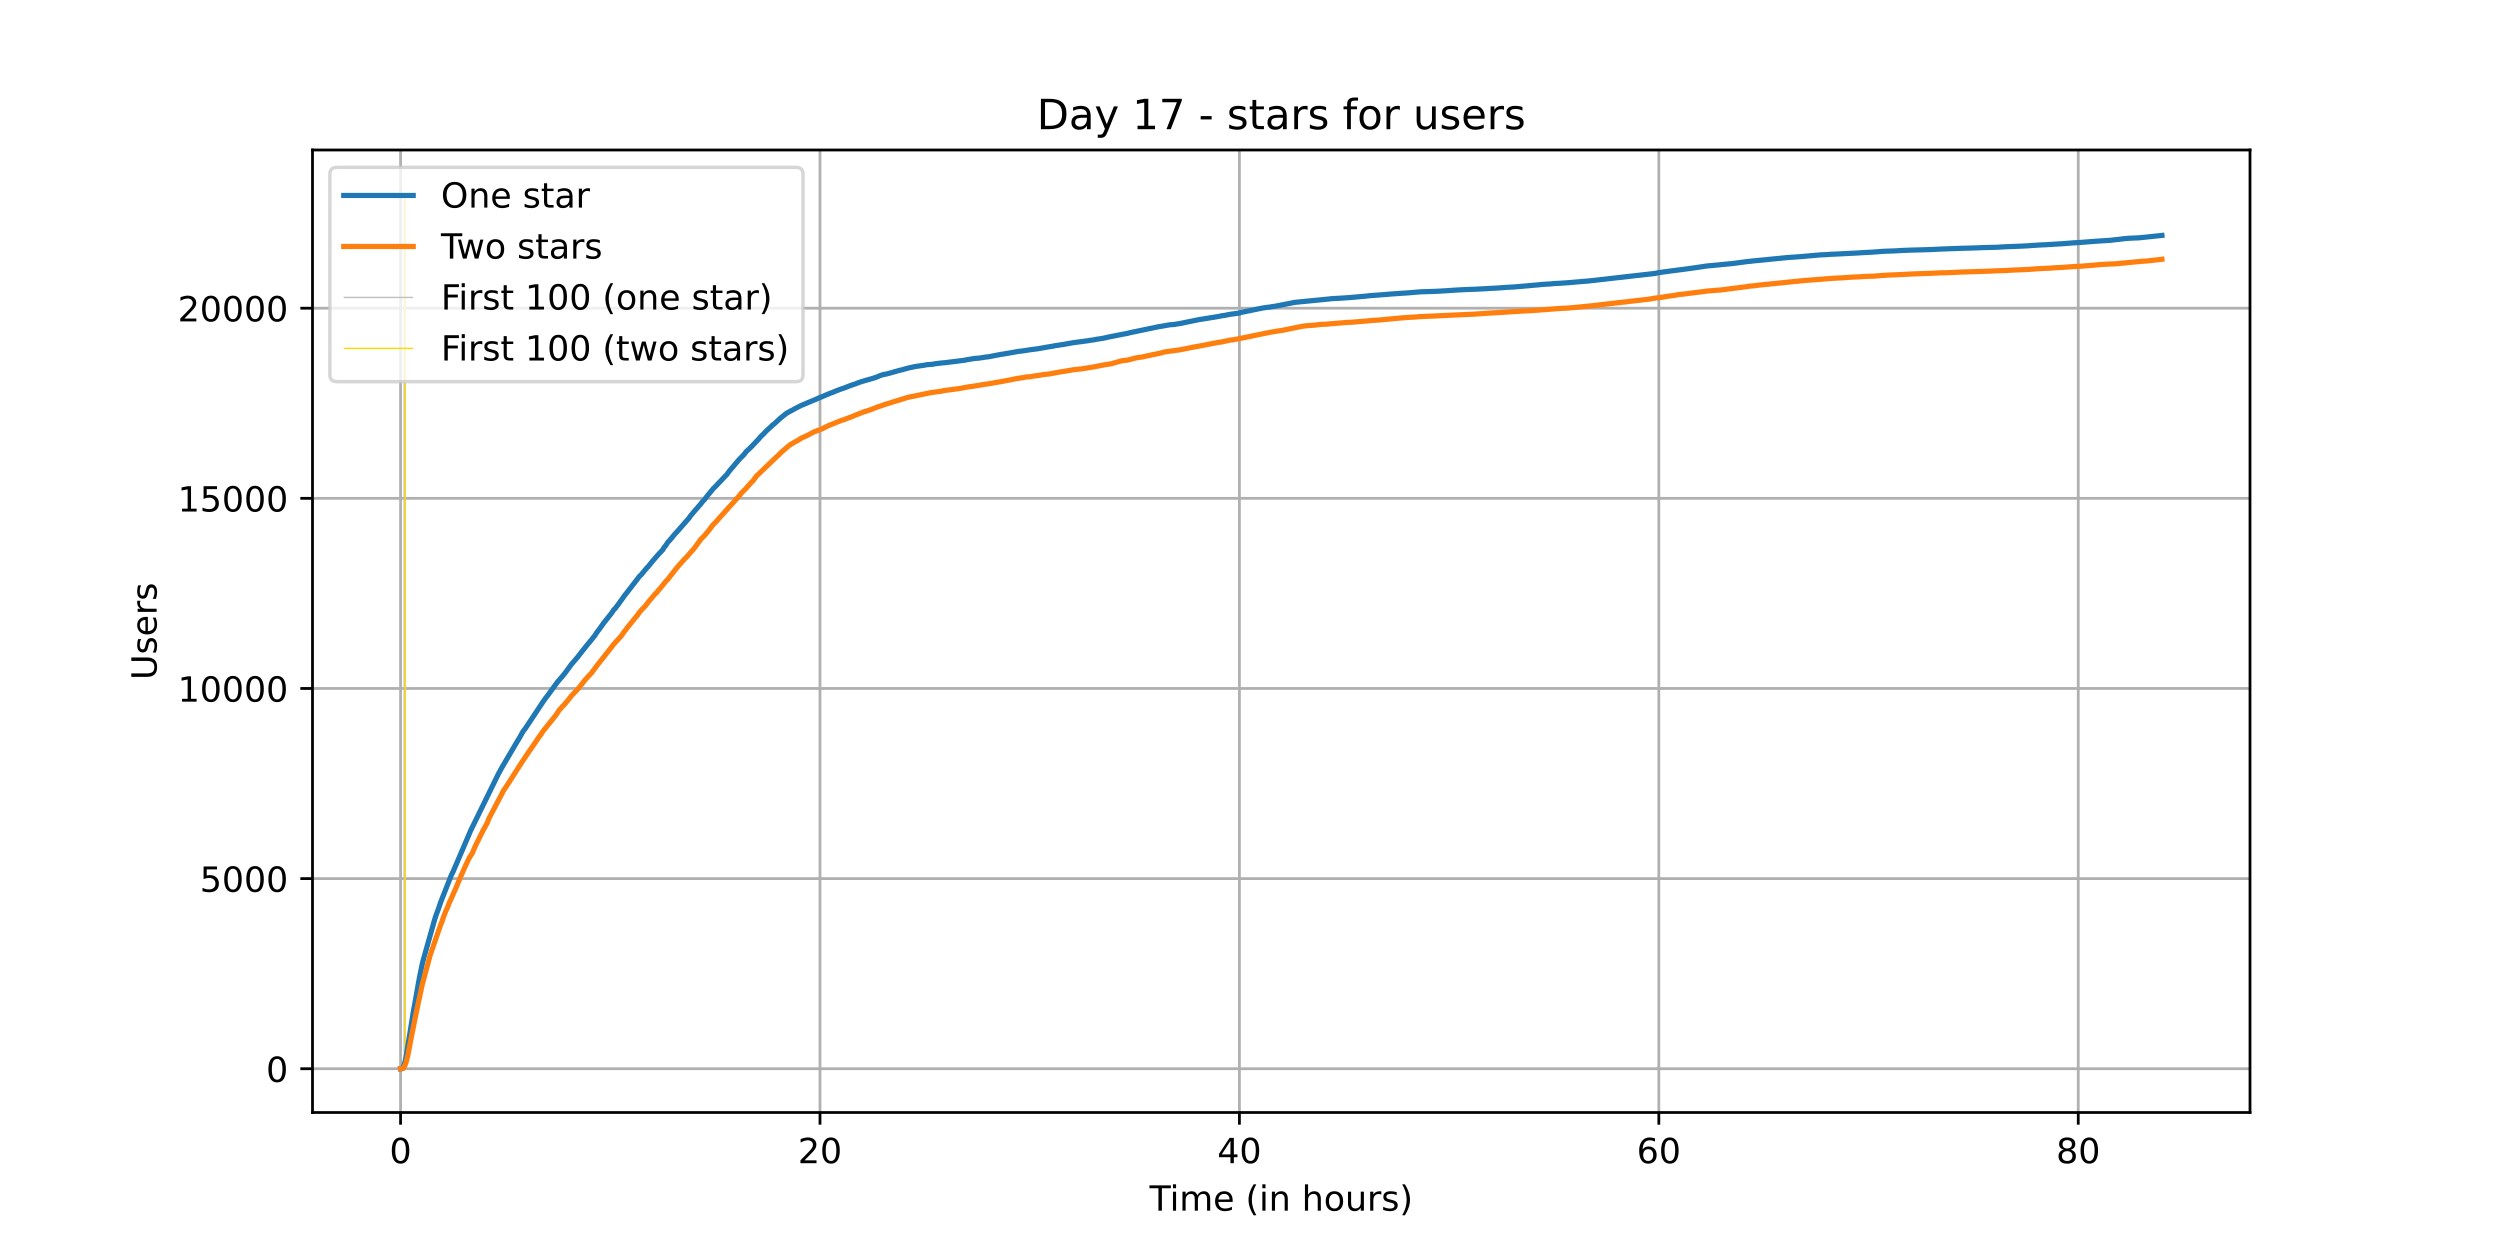 <?xml version="1.0" encoding="utf-8" standalone="no"?>
<!DOCTYPE svg PUBLIC "-//W3C//DTD SVG 1.1//EN"
  "http://www.w3.org/Graphics/SVG/1.1/DTD/svg11.dtd">
<!-- Created with matplotlib (https://matplotlib.org/) -->
<svg height="360pt" version="1.1" viewBox="0 0 720 360" width="720pt" xmlns="http://www.w3.org/2000/svg" xmlns:xlink="http://www.w3.org/1999/xlink">
 <defs>
  <style type="text/css">*{stroke-linecap:butt;stroke-linejoin:round;}</style>
 </defs>
 <g id="figure_1">
  <g id="patch_1">
   <path d="M 0 360 
L 720 360 
L 720 0 
L 0 0 
z
" style="fill:#ffffff;"/>
  </g>
  <g id="axes_1">
   <g id="patch_2">
    <path d="M 90 320.4 
L 648 320.4 
L 648 43.2 
L 90 43.2 
z
" style="fill:#ffffff;"/>
   </g>
   <g id="matplotlib.axis_1">
    <g id="xtick_1">
     <g id="line2d_1">
      <path clip-path="url(#p4ff5163b8e)" d="M 115.364 320.4 
L 115.364 43.2 
" style="fill:none;stroke:#b0b0b0;stroke-linecap:square;stroke-width:0.8;"/>
     </g>
     <g id="line2d_2">
      <defs>
       <path d="M 0 0 
L 0 3.5 
" id="m3121500f22" style="stroke:#000000;stroke-width:0.8;"/>
      </defs>
      <g>
       <use style="stroke:#000000;stroke-width:0.8;" x="115.364" xlink:href="#m3121500f22" y="320.4"/>
      </g>
     </g>
     <g id="text_1">
      <!-- 0 -->
      <g transform="translate(112.182 334.998)scale(0.1 -0.1)">
       <defs>
        <path d="M 31.781 66.406 
Q 24.172 66.406 20.328 58.906 
Q 16.5 51.422 16.5 36.375 
Q 16.5 21.391 20.328 13.891 
Q 24.172 6.391 31.781 6.391 
Q 39.453 6.391 43.281 13.891 
Q 47.125 21.391 47.125 36.375 
Q 47.125 51.422 43.281 58.906 
Q 39.453 66.406 31.781 66.406 
z
M 31.781 74.219 
Q 44.047 74.219 50.516 64.516 
Q 56.984 54.828 56.984 36.375 
Q 56.984 17.969 50.516 8.266 
Q 44.047 -1.422 31.781 -1.422 
Q 19.531 -1.422 13.062 8.266 
Q 6.594 17.969 6.594 36.375 
Q 6.594 54.828 13.062 64.516 
Q 19.531 74.219 31.781 74.219 
z
" id="DejaVuSans-48"/>
       </defs>
       <use xlink:href="#DejaVuSans-48"/>
      </g>
     </g>
    </g>
    <g id="xtick_2">
     <g id="line2d_3">
      <path clip-path="url(#p4ff5163b8e)" d="M 236.157 320.4 
L 236.157 43.2 
" style="fill:none;stroke:#b0b0b0;stroke-linecap:square;stroke-width:0.8;"/>
     </g>
     <g id="line2d_4">
      <g>
       <use style="stroke:#000000;stroke-width:0.8;" x="236.157" xlink:href="#m3121500f22" y="320.4"/>
      </g>
     </g>
     <g id="text_2">
      <!-- 20 -->
      <g transform="translate(229.794 334.998)scale(0.1 -0.1)">
       <defs>
        <path d="M 19.188 8.297 
L 53.609 8.297 
L 53.609 0 
L 7.328 0 
L 7.328 8.297 
Q 12.938 14.109 22.625 23.891 
Q 32.328 33.688 34.812 36.531 
Q 39.547 41.844 41.422 45.531 
Q 43.312 49.219 43.312 52.781 
Q 43.312 58.594 39.234 62.25 
Q 35.156 65.922 28.609 65.922 
Q 23.969 65.922 18.812 64.312 
Q 13.672 62.703 7.812 59.422 
L 7.812 69.391 
Q 13.766 71.781 18.938 73 
Q 24.125 74.219 28.422 74.219 
Q 39.75 74.219 46.484 68.547 
Q 53.219 62.891 53.219 53.422 
Q 53.219 48.922 51.531 44.891 
Q 49.859 40.875 45.406 35.406 
Q 44.188 33.984 37.641 27.219 
Q 31.109 20.453 19.188 8.297 
z
" id="DejaVuSans-50"/>
       </defs>
       <use xlink:href="#DejaVuSans-50"/>
       <use x="63.623" xlink:href="#DejaVuSans-48"/>
      </g>
     </g>
    </g>
    <g id="xtick_3">
     <g id="line2d_5">
      <path clip-path="url(#p4ff5163b8e)" d="M 356.95 320.4 
L 356.95 43.2 
" style="fill:none;stroke:#b0b0b0;stroke-linecap:square;stroke-width:0.8;"/>
     </g>
     <g id="line2d_6">
      <g>
       <use style="stroke:#000000;stroke-width:0.8;" x="356.95" xlink:href="#m3121500f22" y="320.4"/>
      </g>
     </g>
     <g id="text_3">
      <!-- 40 -->
      <g transform="translate(350.588 334.998)scale(0.1 -0.1)">
       <defs>
        <path d="M 37.797 64.312 
L 12.891 25.391 
L 37.797 25.391 
z
M 35.203 72.906 
L 47.609 72.906 
L 47.609 25.391 
L 58.016 25.391 
L 58.016 17.188 
L 47.609 17.188 
L 47.609 0 
L 37.797 0 
L 37.797 17.188 
L 4.891 17.188 
L 4.891 26.703 
z
" id="DejaVuSans-52"/>
       </defs>
       <use xlink:href="#DejaVuSans-52"/>
       <use x="63.623" xlink:href="#DejaVuSans-48"/>
      </g>
     </g>
    </g>
    <g id="xtick_4">
     <g id="line2d_7">
      <path clip-path="url(#p4ff5163b8e)" d="M 477.743 320.4 
L 477.743 43.2 
" style="fill:none;stroke:#b0b0b0;stroke-linecap:square;stroke-width:0.8;"/>
     </g>
     <g id="line2d_8">
      <g>
       <use style="stroke:#000000;stroke-width:0.8;" x="477.743" xlink:href="#m3121500f22" y="320.4"/>
      </g>
     </g>
     <g id="text_4">
      <!-- 60 -->
      <g transform="translate(471.381 334.998)scale(0.1 -0.1)">
       <defs>
        <path d="M 33.016 40.375 
Q 26.375 40.375 22.484 35.828 
Q 18.609 31.297 18.609 23.391 
Q 18.609 15.531 22.484 10.953 
Q 26.375 6.391 33.016 6.391 
Q 39.656 6.391 43.531 10.953 
Q 47.406 15.531 47.406 23.391 
Q 47.406 31.297 43.531 35.828 
Q 39.656 40.375 33.016 40.375 
z
M 52.594 71.297 
L 52.594 62.312 
Q 48.875 64.062 45.094 64.984 
Q 41.312 65.922 37.594 65.922 
Q 27.828 65.922 22.672 59.328 
Q 17.531 52.734 16.797 39.406 
Q 19.672 43.656 24.016 45.922 
Q 28.375 48.188 33.594 48.188 
Q 44.578 48.188 50.953 41.516 
Q 57.328 34.859 57.328 23.391 
Q 57.328 12.156 50.688 5.359 
Q 44.047 -1.422 33.016 -1.422 
Q 20.359 -1.422 13.672 8.266 
Q 6.984 17.969 6.984 36.375 
Q 6.984 53.656 15.188 63.938 
Q 23.391 74.219 37.203 74.219 
Q 40.922 74.219 44.703 73.484 
Q 48.484 72.75 52.594 71.297 
z
" id="DejaVuSans-54"/>
       </defs>
       <use xlink:href="#DejaVuSans-54"/>
       <use x="63.623" xlink:href="#DejaVuSans-48"/>
      </g>
     </g>
    </g>
    <g id="xtick_5">
     <g id="line2d_9">
      <path clip-path="url(#p4ff5163b8e)" d="M 598.536 320.4 
L 598.536 43.2 
" style="fill:none;stroke:#b0b0b0;stroke-linecap:square;stroke-width:0.8;"/>
     </g>
     <g id="line2d_10">
      <g>
       <use style="stroke:#000000;stroke-width:0.8;" x="598.536" xlink:href="#m3121500f22" y="320.4"/>
      </g>
     </g>
     <g id="text_5">
      <!-- 80 -->
      <g transform="translate(592.174 334.998)scale(0.1 -0.1)">
       <defs>
        <path d="M 31.781 34.625 
Q 24.75 34.625 20.719 30.859 
Q 16.703 27.094 16.703 20.516 
Q 16.703 13.922 20.719 10.156 
Q 24.75 6.391 31.781 6.391 
Q 38.812 6.391 42.859 10.172 
Q 46.922 13.969 46.922 20.516 
Q 46.922 27.094 42.891 30.859 
Q 38.875 34.625 31.781 34.625 
z
M 21.922 38.812 
Q 15.578 40.375 12.031 44.719 
Q 8.5 49.078 8.5 55.328 
Q 8.5 64.062 14.719 69.141 
Q 20.953 74.219 31.781 74.219 
Q 42.672 74.219 48.875 69.141 
Q 55.078 64.062 55.078 55.328 
Q 55.078 49.078 51.531 44.719 
Q 48 40.375 41.703 38.812 
Q 48.828 37.156 52.797 32.312 
Q 56.781 27.484 56.781 20.516 
Q 56.781 9.906 50.312 4.234 
Q 43.844 -1.422 31.781 -1.422 
Q 19.734 -1.422 13.25 4.234 
Q 6.781 9.906 6.781 20.516 
Q 6.781 27.484 10.781 32.312 
Q 14.797 37.156 21.922 38.812 
z
M 18.312 54.391 
Q 18.312 48.734 21.844 45.562 
Q 25.391 42.391 31.781 42.391 
Q 38.141 42.391 41.719 45.562 
Q 45.312 48.734 45.312 54.391 
Q 45.312 60.062 41.719 63.234 
Q 38.141 66.406 31.781 66.406 
Q 25.391 66.406 21.844 63.234 
Q 18.312 60.062 18.312 54.391 
z
" id="DejaVuSans-56"/>
       </defs>
       <use xlink:href="#DejaVuSans-56"/>
       <use x="63.623" xlink:href="#DejaVuSans-48"/>
      </g>
     </g>
    </g>
    <g id="text_6">
     <!-- Time (in hours) -->
     <g transform="translate(331.072 348.677)scale(0.1 -0.1)">
      <defs>
       <path d="M -0.297 72.906 
L 61.375 72.906 
L 61.375 64.594 
L 35.5 64.594 
L 35.5 0 
L 25.594 0 
L 25.594 64.594 
L -0.297 64.594 
z
" id="DejaVuSans-84"/>
       <path d="M 9.422 54.688 
L 18.406 54.688 
L 18.406 0 
L 9.422 0 
z
M 9.422 75.984 
L 18.406 75.984 
L 18.406 64.594 
L 9.422 64.594 
z
" id="DejaVuSans-105"/>
       <path d="M 52 44.188 
Q 55.375 50.25 60.062 53.125 
Q 64.75 56 71.094 56 
Q 79.641 56 84.281 50.016 
Q 88.922 44.047 88.922 33.016 
L 88.922 0 
L 79.891 0 
L 79.891 32.719 
Q 79.891 40.578 77.094 44.375 
Q 74.312 48.188 68.609 48.188 
Q 61.625 48.188 57.562 43.547 
Q 53.516 38.922 53.516 30.906 
L 53.516 0 
L 44.484 0 
L 44.484 32.719 
Q 44.484 40.625 41.703 44.406 
Q 38.922 48.188 33.109 48.188 
Q 26.219 48.188 22.156 43.531 
Q 18.109 38.875 18.109 30.906 
L 18.109 0 
L 9.078 0 
L 9.078 54.688 
L 18.109 54.688 
L 18.109 46.188 
Q 21.188 51.219 25.484 53.609 
Q 29.781 56 35.688 56 
Q 41.656 56 45.828 52.969 
Q 50 49.953 52 44.188 
z
" id="DejaVuSans-109"/>
       <path d="M 56.203 29.594 
L 56.203 25.203 
L 14.891 25.203 
Q 15.484 15.922 20.484 11.062 
Q 25.484 6.203 34.422 6.203 
Q 39.594 6.203 44.453 7.469 
Q 49.312 8.734 54.109 11.281 
L 54.109 2.781 
Q 49.266 0.734 44.188 -0.344 
Q 39.109 -1.422 33.891 -1.422 
Q 20.797 -1.422 13.156 6.188 
Q 5.516 13.812 5.516 26.812 
Q 5.516 40.234 12.766 48.109 
Q 20.016 56 32.328 56 
Q 43.359 56 49.781 48.891 
Q 56.203 41.797 56.203 29.594 
z
M 47.219 32.234 
Q 47.125 39.594 43.094 43.984 
Q 39.062 48.391 32.422 48.391 
Q 24.906 48.391 20.391 44.141 
Q 15.875 39.891 15.188 32.172 
z
" id="DejaVuSans-101"/>
       <path id="DejaVuSans-32"/>
       <path d="M 31 75.875 
Q 24.469 64.656 21.281 53.656 
Q 18.109 42.672 18.109 31.391 
Q 18.109 20.125 21.312 9.062 
Q 24.516 -2 31 -13.188 
L 23.188 -13.188 
Q 15.875 -1.703 12.234 9.375 
Q 8.594 20.453 8.594 31.391 
Q 8.594 42.281 12.203 53.312 
Q 15.828 64.359 23.188 75.875 
z
" id="DejaVuSans-40"/>
       <path d="M 54.891 33.016 
L 54.891 0 
L 45.906 0 
L 45.906 32.719 
Q 45.906 40.484 42.875 44.328 
Q 39.844 48.188 33.797 48.188 
Q 26.516 48.188 22.312 43.547 
Q 18.109 38.922 18.109 30.906 
L 18.109 0 
L 9.078 0 
L 9.078 54.688 
L 18.109 54.688 
L 18.109 46.188 
Q 21.344 51.125 25.703 53.562 
Q 30.078 56 35.797 56 
Q 45.219 56 50.047 50.172 
Q 54.891 44.344 54.891 33.016 
z
" id="DejaVuSans-110"/>
       <path d="M 54.891 33.016 
L 54.891 0 
L 45.906 0 
L 45.906 32.719 
Q 45.906 40.484 42.875 44.328 
Q 39.844 48.188 33.797 48.188 
Q 26.516 48.188 22.312 43.547 
Q 18.109 38.922 18.109 30.906 
L 18.109 0 
L 9.078 0 
L 9.078 75.984 
L 18.109 75.984 
L 18.109 46.188 
Q 21.344 51.125 25.703 53.562 
Q 30.078 56 35.797 56 
Q 45.219 56 50.047 50.172 
Q 54.891 44.344 54.891 33.016 
z
" id="DejaVuSans-104"/>
       <path d="M 30.609 48.391 
Q 23.391 48.391 19.188 42.75 
Q 14.984 37.109 14.984 27.297 
Q 14.984 17.484 19.156 11.844 
Q 23.344 6.203 30.609 6.203 
Q 37.797 6.203 41.984 11.859 
Q 46.188 17.531 46.188 27.297 
Q 46.188 37.016 41.984 42.703 
Q 37.797 48.391 30.609 48.391 
z
M 30.609 56 
Q 42.328 56 49.016 48.375 
Q 55.719 40.766 55.719 27.297 
Q 55.719 13.875 49.016 6.219 
Q 42.328 -1.422 30.609 -1.422 
Q 18.844 -1.422 12.172 6.219 
Q 5.516 13.875 5.516 27.297 
Q 5.516 40.766 12.172 48.375 
Q 18.844 56 30.609 56 
z
" id="DejaVuSans-111"/>
       <path d="M 8.5 21.578 
L 8.5 54.688 
L 17.484 54.688 
L 17.484 21.922 
Q 17.484 14.156 20.5 10.266 
Q 23.531 6.391 29.594 6.391 
Q 36.859 6.391 41.078 11.031 
Q 45.312 15.672 45.312 23.688 
L 45.312 54.688 
L 54.297 54.688 
L 54.297 0 
L 45.312 0 
L 45.312 8.406 
Q 42.047 3.422 37.719 1 
Q 33.406 -1.422 27.688 -1.422 
Q 18.266 -1.422 13.375 4.438 
Q 8.5 10.297 8.5 21.578 
z
M 31.109 56 
z
" id="DejaVuSans-117"/>
       <path d="M 41.109 46.297 
Q 39.594 47.172 37.812 47.578 
Q 36.031 48 33.891 48 
Q 26.266 48 22.188 43.047 
Q 18.109 38.094 18.109 28.812 
L 18.109 0 
L 9.078 0 
L 9.078 54.688 
L 18.109 54.688 
L 18.109 46.188 
Q 20.953 51.172 25.484 53.578 
Q 30.031 56 36.531 56 
Q 37.453 56 38.578 55.875 
Q 39.703 55.766 41.062 55.516 
z
" id="DejaVuSans-114"/>
       <path d="M 44.281 53.078 
L 44.281 44.578 
Q 40.484 46.531 36.375 47.5 
Q 32.281 48.484 27.875 48.484 
Q 21.188 48.484 17.844 46.438 
Q 14.5 44.391 14.5 40.281 
Q 14.5 37.156 16.891 35.375 
Q 19.281 33.594 26.516 31.984 
L 29.594 31.297 
Q 39.156 29.25 43.188 25.516 
Q 47.219 21.781 47.219 15.094 
Q 47.219 7.469 41.188 3.016 
Q 35.156 -1.422 24.609 -1.422 
Q 20.219 -1.422 15.453 -0.562 
Q 10.688 0.297 5.422 2 
L 5.422 11.281 
Q 10.406 8.688 15.234 7.391 
Q 20.062 6.109 24.812 6.109 
Q 31.156 6.109 34.562 8.281 
Q 37.984 10.453 37.984 14.406 
Q 37.984 18.062 35.516 20.016 
Q 33.062 21.969 24.703 23.781 
L 21.578 24.516 
Q 13.234 26.266 9.516 29.906 
Q 5.812 33.547 5.812 39.891 
Q 5.812 47.609 11.281 51.797 
Q 16.75 56 26.812 56 
Q 31.781 56 36.172 55.266 
Q 40.578 54.547 44.281 53.078 
z
" id="DejaVuSans-115"/>
       <path d="M 8.016 75.875 
L 15.828 75.875 
Q 23.141 64.359 26.781 53.312 
Q 30.422 42.281 30.422 31.391 
Q 30.422 20.453 26.781 9.375 
Q 23.141 -1.703 15.828 -13.188 
L 8.016 -13.188 
Q 14.5 -2 17.703 9.062 
Q 20.906 20.125 20.906 31.391 
Q 20.906 42.672 17.703 53.656 
Q 14.5 64.656 8.016 75.875 
z
" id="DejaVuSans-41"/>
      </defs>
      <use xlink:href="#DejaVuSans-84"/>
      <use x="57.959" xlink:href="#DejaVuSans-105"/>
      <use x="85.742" xlink:href="#DejaVuSans-109"/>
      <use x="183.154" xlink:href="#DejaVuSans-101"/>
      <use x="244.678" xlink:href="#DejaVuSans-32"/>
      <use x="276.465" xlink:href="#DejaVuSans-40"/>
      <use x="315.479" xlink:href="#DejaVuSans-105"/>
      <use x="343.262" xlink:href="#DejaVuSans-110"/>
      <use x="406.641" xlink:href="#DejaVuSans-32"/>
      <use x="438.428" xlink:href="#DejaVuSans-104"/>
      <use x="501.807" xlink:href="#DejaVuSans-111"/>
      <use x="562.988" xlink:href="#DejaVuSans-117"/>
      <use x="626.367" xlink:href="#DejaVuSans-114"/>
      <use x="667.48" xlink:href="#DejaVuSans-115"/>
      <use x="719.58" xlink:href="#DejaVuSans-41"/>
     </g>
    </g>
   </g>
   <g id="matplotlib.axis_2">
    <g id="ytick_1">
     <g id="line2d_11">
      <path clip-path="url(#p4ff5163b8e)" d="M 90 307.8 
L 648 307.8 
" style="fill:none;stroke:#b0b0b0;stroke-linecap:square;stroke-width:0.8;"/>
     </g>
     <g id="line2d_12">
      <defs>
       <path d="M 0 0 
L -3.5 0 
" id="mb03f6df8fa" style="stroke:#000000;stroke-width:0.8;"/>
      </defs>
      <g>
       <use style="stroke:#000000;stroke-width:0.8;" x="90" xlink:href="#mb03f6df8fa" y="307.8"/>
      </g>
     </g>
     <g id="text_7">
      <!-- 0 -->
      <g transform="translate(76.638 311.599)scale(0.1 -0.1)">
       <use xlink:href="#DejaVuSans-48"/>
      </g>
     </g>
    </g>
    <g id="ytick_2">
     <g id="line2d_13">
      <path clip-path="url(#p4ff5163b8e)" d="M 90 253.04 
L 648 253.04 
" style="fill:none;stroke:#b0b0b0;stroke-linecap:square;stroke-width:0.8;"/>
     </g>
     <g id="line2d_14">
      <g>
       <use style="stroke:#000000;stroke-width:0.8;" x="90" xlink:href="#mb03f6df8fa" y="253.04"/>
      </g>
     </g>
     <g id="text_8">
      <!-- 5000 -->
      <g transform="translate(57.55 256.84)scale(0.1 -0.1)">
       <defs>
        <path d="M 10.797 72.906 
L 49.516 72.906 
L 49.516 64.594 
L 19.828 64.594 
L 19.828 46.734 
Q 21.969 47.469 24.109 47.828 
Q 26.266 48.188 28.422 48.188 
Q 40.625 48.188 47.75 41.5 
Q 54.891 34.812 54.891 23.391 
Q 54.891 11.625 47.562 5.094 
Q 40.234 -1.422 26.906 -1.422 
Q 22.312 -1.422 17.547 -0.641 
Q 12.797 0.141 7.719 1.703 
L 7.719 11.625 
Q 12.109 9.234 16.797 8.062 
Q 21.484 6.891 26.703 6.891 
Q 35.156 6.891 40.078 11.328 
Q 45.016 15.766 45.016 23.391 
Q 45.016 31 40.078 35.438 
Q 35.156 39.891 26.703 39.891 
Q 22.75 39.891 18.812 39.016 
Q 14.891 38.141 10.797 36.281 
z
" id="DejaVuSans-53"/>
       </defs>
       <use xlink:href="#DejaVuSans-53"/>
       <use x="63.623" xlink:href="#DejaVuSans-48"/>
       <use x="127.246" xlink:href="#DejaVuSans-48"/>
       <use x="190.869" xlink:href="#DejaVuSans-48"/>
      </g>
     </g>
    </g>
    <g id="ytick_3">
     <g id="line2d_15">
      <path clip-path="url(#p4ff5163b8e)" d="M 90 198.281 
L 648 198.281 
" style="fill:none;stroke:#b0b0b0;stroke-linecap:square;stroke-width:0.8;"/>
     </g>
     <g id="line2d_16">
      <g>
       <use style="stroke:#000000;stroke-width:0.8;" x="90" xlink:href="#mb03f6df8fa" y="198.281"/>
      </g>
     </g>
     <g id="text_9">
      <!-- 10000 -->
      <g transform="translate(51.188 202.08)scale(0.1 -0.1)">
       <defs>
        <path d="M 12.406 8.297 
L 28.516 8.297 
L 28.516 63.922 
L 10.984 60.406 
L 10.984 69.391 
L 28.422 72.906 
L 38.281 72.906 
L 38.281 8.297 
L 54.391 8.297 
L 54.391 0 
L 12.406 0 
z
" id="DejaVuSans-49"/>
       </defs>
       <use xlink:href="#DejaVuSans-49"/>
       <use x="63.623" xlink:href="#DejaVuSans-48"/>
       <use x="127.246" xlink:href="#DejaVuSans-48"/>
       <use x="190.869" xlink:href="#DejaVuSans-48"/>
       <use x="254.492" xlink:href="#DejaVuSans-48"/>
      </g>
     </g>
    </g>
    <g id="ytick_4">
     <g id="line2d_17">
      <path clip-path="url(#p4ff5163b8e)" d="M 90 143.521 
L 648 143.521 
" style="fill:none;stroke:#b0b0b0;stroke-linecap:square;stroke-width:0.8;"/>
     </g>
     <g id="line2d_18">
      <g>
       <use style="stroke:#000000;stroke-width:0.8;" x="90" xlink:href="#mb03f6df8fa" y="143.521"/>
      </g>
     </g>
     <g id="text_10">
      <!-- 15000 -->
      <g transform="translate(51.188 147.321)scale(0.1 -0.1)">
       <use xlink:href="#DejaVuSans-49"/>
       <use x="63.623" xlink:href="#DejaVuSans-53"/>
       <use x="127.246" xlink:href="#DejaVuSans-48"/>
       <use x="190.869" xlink:href="#DejaVuSans-48"/>
       <use x="254.492" xlink:href="#DejaVuSans-48"/>
      </g>
     </g>
    </g>
    <g id="ytick_5">
     <g id="line2d_19">
      <path clip-path="url(#p4ff5163b8e)" d="M 90 88.762 
L 648 88.762 
" style="fill:none;stroke:#b0b0b0;stroke-linecap:square;stroke-width:0.8;"/>
     </g>
     <g id="line2d_20">
      <g>
       <use style="stroke:#000000;stroke-width:0.8;" x="90" xlink:href="#mb03f6df8fa" y="88.762"/>
      </g>
     </g>
     <g id="text_11">
      <!-- 20000 -->
      <g transform="translate(51.188 92.561)scale(0.1 -0.1)">
       <use xlink:href="#DejaVuSans-50"/>
       <use x="63.623" xlink:href="#DejaVuSans-48"/>
       <use x="127.246" xlink:href="#DejaVuSans-48"/>
       <use x="190.869" xlink:href="#DejaVuSans-48"/>
       <use x="254.492" xlink:href="#DejaVuSans-48"/>
      </g>
     </g>
    </g>
    <g id="text_12">
     <!-- Users -->
     <g transform="translate(45.108 195.801)rotate(-90)scale(0.1 -0.1)">
      <defs>
       <path d="M 8.688 72.906 
L 18.609 72.906 
L 18.609 28.609 
Q 18.609 16.891 22.844 11.734 
Q 27.094 6.594 36.625 6.594 
Q 46.094 6.594 50.344 11.734 
Q 54.594 16.891 54.594 28.609 
L 54.594 72.906 
L 64.5 72.906 
L 64.5 27.391 
Q 64.5 13.141 57.438 5.859 
Q 50.391 -1.422 36.625 -1.422 
Q 22.797 -1.422 15.734 5.859 
Q 8.688 13.141 8.688 27.391 
z
" id="DejaVuSans-85"/>
      </defs>
      <use xlink:href="#DejaVuSans-85"/>
      <use x="73.193" xlink:href="#DejaVuSans-115"/>
      <use x="125.293" xlink:href="#DejaVuSans-101"/>
      <use x="186.816" xlink:href="#DejaVuSans-114"/>
      <use x="227.93" xlink:href="#DejaVuSans-115"/>
     </g>
    </g>
   </g>
   <g id="LineCollection_1">
    <path clip-path="url(#p4ff5163b8e)" d="M 116.412 307.8 
L 116.412 55.8 
" style="fill:none;stroke:#c0c0c0;stroke-width:0.4;"/>
   </g>
   <g id="LineCollection_2">
    <path clip-path="url(#p4ff5163b8e)" d="M 116.711 307.8 
L 116.711 55.8 
" style="fill:none;stroke:#ffd700;stroke-width:0.4;"/>
   </g>
   <g id="line2d_21">
    <path clip-path="url(#p4ff5163b8e)" d="M 115.364 307.8 
L 115.914 307.745 
L 116.213 307.231 
L 116.711 305.555 
L 117.011 304.076 
L 119.105 290.967 
L 119.405 289.368 
L 120.803 281.515 
L 121.7 277.211 
L 122.299 275.043 
L 125.192 264.781 
L 125.591 263.554 
L 126.089 262.24 
L 126.389 261.397 
L 126.888 259.907 
L 129.985 252.033 
L 130.483 251.058 
L 135.575 239.153 
L 143.559 222.835 
L 143.857 222.32 
L 144.357 221.368 
L 147.35 216.275 
L 148.547 214.249 
L 149.045 213.406 
L 149.545 212.584 
L 150.642 210.646 
L 151.34 209.737 
L 156.428 202.059 
L 157.126 201.074 
L 157.925 200.044 
L 160.119 197.011 
L 160.617 196.332 
L 161.616 195.182 
L 162.215 194.481 
L 162.913 193.594 
L 163.211 193.188 
L 164.508 191.403 
L 166.305 189.311 
L 166.803 188.654 
L 168.899 185.993 
L 169.697 185.029 
L 170.395 184.197 
L 170.893 183.54 
L 171.192 183.211 
L 171.791 182.291 
L 172.19 181.722 
L 172.489 181.36 
L 173.586 179.838 
L 173.786 179.531 
L 176.082 176.651 
L 176.78 175.589 
L 177.18 175.249 
L 177.678 174.548 
L 177.877 174.329 
L 179.973 171.383 
L 180.372 170.901 
L 184.263 165.863 
L 184.66 165.535 
L 184.961 165.162 
L 185.259 164.79 
L 186.356 163.476 
L 186.657 163.213 
L 187.754 161.822 
L 188.751 160.661 
L 189.749 159.533 
L 189.948 159.281 
L 190.047 159.248 
L 190.447 158.777 
L 190.846 158.383 
L 191.245 157.682 
L 191.744 157.091 
L 192.342 156.16 
L 192.94 155.525 
L 193.638 154.692 
L 194.337 153.827 
L 195.134 152.984 
L 198.327 149.326 
L 198.427 149.26 
L 198.726 148.756 
L 199.125 148.264 
L 199.823 147.431 
L 200.124 147.07 
L 200.622 146.511 
L 200.821 146.303 
L 201.221 145.789 
L 201.722 145.274 
L 202.321 144.463 
L 202.82 143.97 
L 203.917 142.525 
L 204.316 142.087 
L 205.115 141.09 
L 205.514 140.619 
L 205.814 140.356 
L 208.908 137.082 
L 209.208 136.808 
L 209.408 136.545 
L 210.106 135.592 
L 212.998 132.186 
L 213.298 131.901 
L 214.295 130.883 
L 214.896 130.073 
L 215.793 129.251 
L 216.491 128.561 
L 218.487 126.458 
L 219.185 125.626 
L 219.689 125.166 
L 220.088 124.761 
L 220.687 124.126 
L 221.286 123.567 
L 222.084 122.855 
L 222.484 122.428 
L 222.883 122.154 
L 224.779 120.413 
L 226.477 119.055 
L 227.674 118.376 
L 228.074 118.19 
L 228.971 117.686 
L 229.768 117.259 
L 230.069 117.116 
L 230.766 116.766 
L 239.146 113.228 
L 239.645 113.064 
L 240.742 112.593 
L 242.337 112.002 
L 242.837 111.849 
L 244.832 111.071 
L 245.829 110.721 
L 246.428 110.545 
L 247.027 110.282 
L 248.223 109.866 
L 248.723 109.724 
L 249.12 109.603 
L 250.917 109.1 
L 251.615 108.902 
L 252.113 108.705 
L 252.414 108.629 
L 253.41 108.191 
L 254.308 107.895 
L 255.306 107.709 
L 255.705 107.61 
L 257.401 107.139 
L 257.9 106.986 
L 258.598 106.8 
L 258.997 106.679 
L 259.894 106.482 
L 260.393 106.307 
L 261.091 106.143 
L 261.788 105.945 
L 262.886 105.726 
L 263.485 105.573 
L 266.177 105.19 
L 266.976 105.026 
L 268.472 104.927 
L 269.271 104.774 
L 270.467 104.62 
L 271.365 104.522 
L 272.163 104.456 
L 277.75 103.755 
L 278.148 103.657 
L 278.747 103.558 
L 280.642 103.24 
L 282.04 103.131 
L 283.835 102.846 
L 284.732 102.748 
L 288.224 102.069 
L 289.021 101.959 
L 290.717 101.663 
L 293.31 101.203 
L 294.309 101.094 
L 296.802 100.71 
L 298 100.557 
L 298.797 100.459 
L 301.493 99.977 
L 303.289 99.692 
L 303.588 99.604 
L 306.281 99.199 
L 309.074 98.695 
L 313.463 98.115 
L 313.961 98.016 
L 314.86 97.907 
L 315.758 97.721 
L 317.353 97.48 
L 318.451 97.272 
L 318.85 97.151 
L 323.438 96.242 
L 324.636 96.034 
L 325.134 95.881 
L 333.813 94.063 
L 334.511 93.964 
L 336.907 93.537 
L 338.303 93.438 
L 338.801 93.329 
L 339.599 93.219 
L 345.589 91.993 
L 346.387 91.883 
L 346.986 91.785 
L 348.783 91.489 
L 349.382 91.401 
L 351.177 91.095 
L 351.976 90.919 
L 352.774 90.832 
L 353.373 90.689 
L 354.172 90.536 
L 357.066 90.142 
L 357.366 89.989 
L 363.654 88.707 
L 364.453 88.598 
L 364.852 88.521 
L 365.85 88.422 
L 366.249 88.324 
L 367.147 88.214 
L 371.44 87.371 
L 371.94 87.283 
L 372.838 87.086 
L 381.619 86.221 
L 382.617 86.123 
L 383.613 86.002 
L 385.909 85.893 
L 386.608 85.838 
L 388.403 85.728 
L 393.691 85.257 
L 394.49 85.148 
L 397.282 84.951 
L 401.172 84.633 
L 402.868 84.524 
L 403.566 84.469 
L 405.363 84.359 
L 409.155 84.042 
L 412.647 83.932 
L 414.243 83.866 
L 416.139 83.757 
L 418.732 83.582 
L 420.628 83.472 
L 422.522 83.374 
L 425.416 83.275 
L 426.114 83.231 
L 428.309 83.122 
L 429.007 83.067 
L 431.201 82.957 
L 434.095 82.749 
L 436.09 82.64 
L 440.079 82.3 
L 441.176 82.191 
L 441.874 82.136 
L 443.171 82.027 
L 444.171 81.906 
L 445.966 81.807 
L 446.664 81.764 
L 447.662 81.654 
L 449.359 81.577 
L 450.855 81.468 
L 451.553 81.424 
L 456.041 81.03 
L 457.537 80.92 
L 476.594 78.752 
L 477.492 78.566 
L 479.188 78.303 
L 479.986 78.215 
L 480.584 78.117 
L 485.773 77.449 
L 486.37 77.361 
L 489.462 76.923 
L 491.259 76.638 
L 498.441 75.948 
L 499.437 75.839 
L 503.429 75.302 
L 504.128 75.247 
L 505.026 75.138 
L 514.003 74.251 
L 515.201 74.141 
L 517.694 73.977 
L 518.991 73.878 
L 519.888 73.791 
L 524.277 73.407 
L 526.472 73.309 
L 526.972 73.243 
L 528.468 73.188 
L 530.662 73.079 
L 532.558 72.98 
L 534.753 72.871 
L 537.046 72.728 
L 539.24 72.619 
L 542.534 72.367 
L 545.725 72.257 
L 547.921 72.126 
L 550.912 72.016 
L 552.209 71.984 
L 556.2 71.874 
L 558.195 71.765 
L 560.888 71.655 
L 562.285 71.611 
L 565.078 71.502 
L 566.275 71.48 
L 569.667 71.37 
L 571.262 71.305 
L 575.353 71.206 
L 576.151 71.14 
L 577.946 71.053 
L 580.74 70.943 
L 582.335 70.877 
L 584.33 70.779 
L 585.128 70.702 
L 586.625 70.615 
L 587.024 70.582 
L 589.418 70.472 
L 591.812 70.319 
L 593.708 70.209 
L 597.199 69.936 
L 599.095 69.826 
L 602.187 69.585 
L 603.684 69.476 
L 606.178 69.311 
L 607.873 69.202 
L 609.071 69.049 
L 610.168 68.939 
L 611.364 68.786 
L 612.461 68.676 
L 613.161 68.621 
L 615.355 68.523 
L 615.952 68.501 
L 622.636 67.8 
L 622.636 67.8 
" style="fill:none;stroke:#1f77b4;stroke-linecap:square;stroke-width:1.5;"/>
   </g>
   <g id="line2d_22">
    <path clip-path="url(#p4ff5163b8e)" d="M 115.364 307.8 
L 116.114 307.69 
L 116.412 307.329 
L 116.91 306.124 
L 117.509 303.726 
L 118.308 299.509 
L 119.704 292.511 
L 120.704 287.758 
L 121.601 283.574 
L 123.895 275.076 
L 126.389 267.815 
L 126.688 266.993 
L 126.988 266.117 
L 127.188 265.712 
L 127.785 263.96 
L 128.386 262.382 
L 128.785 261.583 
L 129.486 259.765 
L 129.785 259.185 
L 130.882 256.655 
L 131.082 256.26 
L 131.783 254.585 
L 132.681 252.471 
L 133.679 250.182 
L 134.877 247.608 
L 135.375 246.688 
L 135.976 245.823 
L 136.875 243.699 
L 139.17 239.066 
L 139.569 238.376 
L 140.267 237.116 
L 140.765 235.824 
L 140.965 235.419 
L 144.656 228.399 
L 144.955 227.763 
L 145.854 226.46 
L 146.053 226.154 
L 148.248 222.715 
L 149.744 220.371 
L 151.239 218.104 
L 152.138 216.768 
L 153.135 215.322 
L 153.534 214.742 
L 155.531 211.818 
L 155.73 211.609 
L 156.329 210.668 
L 156.828 210.021 
L 160.119 205.947 
L 161.117 204.392 
L 161.416 204.14 
L 162.015 203.406 
L 162.314 203.155 
L 163.711 201.501 
L 164.708 200.241 
L 166.504 198.347 
L 168.598 195.707 
L 169.197 195.05 
L 170.294 193.867 
L 170.494 193.637 
L 171.692 191.984 
L 171.99 191.611 
L 172.289 191.228 
L 176.282 186.168 
L 176.581 185.73 
L 177.976 184.197 
L 178.775 183.332 
L 179.174 182.806 
L 179.374 182.488 
L 179.773 181.919 
L 180.272 181.316 
L 180.87 180.484 
L 181.169 180.134 
L 183.265 177.538 
L 183.464 177.374 
L 184.063 176.454 
L 184.362 176.103 
L 185.06 175.337 
L 185.56 174.811 
L 185.858 174.515 
L 186.157 174.11 
L 187.155 172.84 
L 187.454 172.511 
L 188.751 170.956 
L 189.15 170.671 
L 189.549 170.08 
L 190.148 169.423 
L 191.744 167.44 
L 192.342 166.86 
L 193.139 165.787 
L 193.339 165.546 
L 194.737 163.761 
L 195.334 163.049 
L 195.733 162.589 
L 197.33 160.804 
L 197.728 160.453 
L 198.926 159.04 
L 199.625 158.296 
L 200.422 157.266 
L 201.821 155.317 
L 202.82 154.32 
L 204.316 152.535 
L 205.115 151.429 
L 205.615 150.87 
L 206.212 150.301 
L 207.01 149.359 
L 212.998 142.7 
L 213.597 141.912 
L 214.694 140.827 
L 216.491 138.801 
L 216.79 138.571 
L 217.389 137.728 
L 217.588 137.52 
L 217.889 137.049 
L 218.187 136.797 
L 223.98 131.255 
L 224.279 131.025 
L 224.779 130.456 
L 225.878 129.492 
L 226.577 128.89 
L 227.374 128.222 
L 227.874 127.904 
L 229.27 127.094 
L 229.768 126.842 
L 230.867 126.13 
L 231.864 125.703 
L 232.662 125.33 
L 233.062 125.1 
L 233.659 124.794 
L 234.457 124.378 
L 236.652 123.534 
L 238.747 122.505 
L 239.146 122.362 
L 242.438 121.026 
L 243.037 120.884 
L 243.535 120.654 
L 243.935 120.522 
L 245.032 120.128 
L 245.33 119.986 
L 245.829 119.778 
L 248.622 118.672 
L 249.12 118.518 
L 249.421 118.431 
L 250.219 118.168 
L 250.816 117.96 
L 251.415 117.73 
L 253.112 117.073 
L 253.709 116.897 
L 255.106 116.383 
L 255.405 116.328 
L 255.705 116.229 
L 261.391 114.455 
L 268.174 113.064 
L 271.165 112.659 
L 271.564 112.528 
L 276.153 111.925 
L 279.047 111.389 
L 279.944 111.29 
L 281.939 110.961 
L 282.637 110.852 
L 283.436 110.688 
L 284.434 110.589 
L 287.127 110.096 
L 287.824 109.998 
L 291.316 109.33 
L 292.213 109.143 
L 292.712 109.034 
L 295.007 108.683 
L 295.305 108.585 
L 296.802 108.486 
L 297.699 108.3 
L 298.698 108.191 
L 300.795 107.829 
L 302.091 107.72 
L 305.683 107.052 
L 306.48 106.953 
L 308.975 106.515 
L 309.772 106.405 
L 310.57 106.329 
L 311.668 106.219 
L 313.763 105.869 
L 314.461 105.77 
L 318.251 105.036 
L 320.246 104.73 
L 320.845 104.522 
L 321.244 104.423 
L 321.742 104.27 
L 322.242 104.117 
L 322.839 103.963 
L 323.539 103.832 
L 324.735 103.722 
L 326.831 103.153 
L 327.23 103.076 
L 327.728 102.967 
L 328.825 102.835 
L 329.723 102.638 
L 330.223 102.518 
L 330.921 102.408 
L 332.117 102.101 
L 332.817 101.992 
L 333.714 101.784 
L 334.313 101.674 
L 335.11 101.433 
L 335.808 101.302 
L 336.606 101.192 
L 339.999 100.721 
L 343.79 99.955 
L 344.891 99.769 
L 348.983 98.969 
L 350.28 98.728 
L 350.679 98.63 
L 351.776 98.498 
L 352.175 98.411 
L 352.476 98.334 
L 353.672 98.093 
L 354.071 97.972 
L 355.069 97.874 
L 355.769 97.743 
L 357.066 97.491 
L 365.651 95.727 
L 367.446 95.421 
L 368.045 95.322 
L 368.843 95.224 
L 369.645 95.07 
L 375.332 93.92 
L 376.331 93.811 
L 379.023 93.614 
L 379.523 93.515 
L 380.421 93.427 
L 381.917 93.373 
L 383.015 93.263 
L 386.608 92.978 
L 387.705 92.869 
L 389.202 92.814 
L 390.499 92.705 
L 395.486 92.267 
L 397.282 92.157 
L 404.066 91.522 
L 405.563 91.412 
L 407.557 91.303 
L 408.854 91.193 
L 421.925 90.591 
L 424.418 90.492 
L 425.217 90.427 
L 426.911 90.317 
L 429.704 90.12 
L 431.901 90.01 
L 434.494 89.835 
L 436.289 89.726 
L 438.683 89.572 
L 441.077 89.463 
L 441.576 89.397 
L 443.171 89.31 
L 443.671 89.255 
L 445.367 89.145 
L 449.159 88.839 
L 451.553 88.729 
L 458.634 88.05 
L 459.433 87.941 
L 475.296 86.112 
L 475.695 86.013 
L 477.193 85.783 
L 478.19 85.684 
L 480.285 85.323 
L 481.182 85.214 
L 482.28 85.082 
L 483.177 84.874 
L 483.478 84.83 
L 484.674 84.721 
L 485.872 84.567 
L 491.259 83.888 
L 491.557 83.823 
L 492.955 83.724 
L 493.852 83.636 
L 495.448 83.527 
L 496.545 83.396 
L 497.344 83.286 
L 502.93 82.574 
L 503.729 82.421 
L 504.427 82.366 
L 505.623 82.257 
L 506.323 82.136 
L 507.42 82.027 
L 518.89 80.866 
L 519.987 80.756 
L 523.081 80.526 
L 524.777 80.417 
L 525.774 80.307 
L 528.468 80.121 
L 530.563 80.011 
L 533.355 79.814 
L 535.949 79.705 
L 536.449 79.639 
L 539.839 79.529 
L 540.638 79.453 
L 541.935 79.343 
L 544.129 79.212 
L 546.723 79.102 
L 548.419 79.026 
L 550.414 78.916 
L 552.009 78.85 
L 554.903 78.752 
L 555.501 78.73 
L 558.094 78.62 
L 558.794 78.577 
L 559.891 78.566 
L 562.783 78.456 
L 564.778 78.347 
L 568.469 78.237 
L 569.965 78.182 
L 573.457 78.073 
L 574.155 78.018 
L 577.646 77.909 
L 579.842 77.777 
L 582.535 77.668 
L 584.13 77.602 
L 585.627 77.492 
L 586.425 77.416 
L 588.519 77.306 
L 590.017 77.251 
L 591.415 77.153 
L 591.713 77.109 
L 594.107 77 
L 597 76.781 
L 599.295 76.671 
L 602.685 76.397 
L 603.883 76.288 
L 604.283 76.244 
L 605.878 76.134 
L 606.576 76.091 
L 609.27 75.981 
L 616.751 75.258 
L 618.447 75.149 
L 622.636 74.667 
L 622.636 74.667 
" style="fill:none;stroke:#ff7f0e;stroke-linecap:square;stroke-width:1.5;"/>
   </g>
   <g id="patch_3">
    <path d="M 90 320.4 
L 90 43.2 
" style="fill:none;stroke:#000000;stroke-linecap:square;stroke-linejoin:miter;stroke-width:0.8;"/>
   </g>
   <g id="patch_4">
    <path d="M 648 320.4 
L 648 43.2 
" style="fill:none;stroke:#000000;stroke-linecap:square;stroke-linejoin:miter;stroke-width:0.8;"/>
   </g>
   <g id="patch_5">
    <path d="M 90 320.4 
L 648 320.4 
" style="fill:none;stroke:#000000;stroke-linecap:square;stroke-linejoin:miter;stroke-width:0.8;"/>
   </g>
   <g id="patch_6">
    <path d="M 90 43.2 
L 648 43.2 
" style="fill:none;stroke:#000000;stroke-linecap:square;stroke-linejoin:miter;stroke-width:0.8;"/>
   </g>
   <g id="text_13">
    <!-- Day 17 - stars for users -->
    <g transform="translate(298.609 37.2)scale(0.12 -0.12)">
     <defs>
      <path d="M 19.672 64.797 
L 19.672 8.109 
L 31.594 8.109 
Q 46.688 8.109 53.688 14.938 
Q 60.688 21.781 60.688 36.531 
Q 60.688 51.172 53.688 57.984 
Q 46.688 64.797 31.594 64.797 
z
M 9.812 72.906 
L 30.078 72.906 
Q 51.266 72.906 61.172 64.094 
Q 71.094 55.281 71.094 36.531 
Q 71.094 17.672 61.125 8.828 
Q 51.172 0 30.078 0 
L 9.812 0 
z
" id="DejaVuSans-68"/>
      <path d="M 34.281 27.484 
Q 23.391 27.484 19.188 25 
Q 14.984 22.516 14.984 16.5 
Q 14.984 11.719 18.141 8.906 
Q 21.297 6.109 26.703 6.109 
Q 34.188 6.109 38.703 11.406 
Q 43.219 16.703 43.219 25.484 
L 43.219 27.484 
z
M 52.203 31.203 
L 52.203 0 
L 43.219 0 
L 43.219 8.297 
Q 40.141 3.328 35.547 0.953 
Q 30.953 -1.422 24.312 -1.422 
Q 15.922 -1.422 10.953 3.297 
Q 6 8.016 6 15.922 
Q 6 25.141 12.172 29.828 
Q 18.359 34.516 30.609 34.516 
L 43.219 34.516 
L 43.219 35.406 
Q 43.219 41.609 39.141 45 
Q 35.062 48.391 27.688 48.391 
Q 23 48.391 18.547 47.266 
Q 14.109 46.141 10.016 43.891 
L 10.016 52.203 
Q 14.938 54.109 19.578 55.047 
Q 24.219 56 28.609 56 
Q 40.484 56 46.344 49.844 
Q 52.203 43.703 52.203 31.203 
z
" id="DejaVuSans-97"/>
      <path d="M 32.172 -5.078 
Q 28.375 -14.844 24.75 -17.812 
Q 21.141 -20.797 15.094 -20.797 
L 7.906 -20.797 
L 7.906 -13.281 
L 13.188 -13.281 
Q 16.891 -13.281 18.938 -11.516 
Q 21 -9.766 23.484 -3.219 
L 25.094 0.875 
L 2.984 54.688 
L 12.5 54.688 
L 29.594 11.922 
L 46.688 54.688 
L 56.203 54.688 
z
" id="DejaVuSans-121"/>
      <path d="M 8.203 72.906 
L 55.078 72.906 
L 55.078 68.703 
L 28.609 0 
L 18.312 0 
L 43.219 64.594 
L 8.203 64.594 
z
" id="DejaVuSans-55"/>
      <path d="M 4.891 31.391 
L 31.203 31.391 
L 31.203 23.391 
L 4.891 23.391 
z
" id="DejaVuSans-45"/>
      <path d="M 18.312 70.219 
L 18.312 54.688 
L 36.812 54.688 
L 36.812 47.703 
L 18.312 47.703 
L 18.312 18.016 
Q 18.312 11.328 20.141 9.422 
Q 21.969 7.516 27.594 7.516 
L 36.812 7.516 
L 36.812 0 
L 27.594 0 
Q 17.188 0 13.234 3.875 
Q 9.281 7.766 9.281 18.016 
L 9.281 47.703 
L 2.688 47.703 
L 2.688 54.688 
L 9.281 54.688 
L 9.281 70.219 
z
" id="DejaVuSans-116"/>
      <path d="M 37.109 75.984 
L 37.109 68.5 
L 28.516 68.5 
Q 23.688 68.5 21.797 66.547 
Q 19.922 64.594 19.922 59.516 
L 19.922 54.688 
L 34.719 54.688 
L 34.719 47.703 
L 19.922 47.703 
L 19.922 0 
L 10.891 0 
L 10.891 47.703 
L 2.297 47.703 
L 2.297 54.688 
L 10.891 54.688 
L 10.891 58.5 
Q 10.891 67.625 15.141 71.797 
Q 19.391 75.984 28.609 75.984 
z
" id="DejaVuSans-102"/>
     </defs>
     <use xlink:href="#DejaVuSans-68"/>
     <use x="77.002" xlink:href="#DejaVuSans-97"/>
     <use x="138.281" xlink:href="#DejaVuSans-121"/>
     <use x="197.461" xlink:href="#DejaVuSans-32"/>
     <use x="229.248" xlink:href="#DejaVuSans-49"/>
     <use x="292.871" xlink:href="#DejaVuSans-55"/>
     <use x="356.494" xlink:href="#DejaVuSans-32"/>
     <use x="388.281" xlink:href="#DejaVuSans-45"/>
     <use x="424.365" xlink:href="#DejaVuSans-32"/>
     <use x="456.152" xlink:href="#DejaVuSans-115"/>
     <use x="508.252" xlink:href="#DejaVuSans-116"/>
     <use x="547.461" xlink:href="#DejaVuSans-97"/>
     <use x="608.74" xlink:href="#DejaVuSans-114"/>
     <use x="649.854" xlink:href="#DejaVuSans-115"/>
     <use x="701.953" xlink:href="#DejaVuSans-32"/>
     <use x="733.74" xlink:href="#DejaVuSans-102"/>
     <use x="768.945" xlink:href="#DejaVuSans-111"/>
     <use x="830.127" xlink:href="#DejaVuSans-114"/>
     <use x="871.24" xlink:href="#DejaVuSans-32"/>
     <use x="903.027" xlink:href="#DejaVuSans-117"/>
     <use x="966.406" xlink:href="#DejaVuSans-115"/>
     <use x="1018.506" xlink:href="#DejaVuSans-101"/>
     <use x="1080.029" xlink:href="#DejaVuSans-114"/>
     <use x="1121.143" xlink:href="#DejaVuSans-115"/>
    </g>
   </g>
   <g id="legend_1">
    <g id="patch_7">
     <path d="M 97 109.912 
L 229.266 109.912 
Q 231.266 109.912 231.266 107.912 
L 231.266 50.2 
Q 231.266 48.2 229.266 48.2 
L 97 48.2 
Q 95 48.2 95 50.2 
L 95 107.912 
Q 95 109.912 97 109.912 
z
" style="fill:#ffffff;opacity:0.8;stroke:#cccccc;stroke-linejoin:miter;"/>
    </g>
    <g id="line2d_23">
     <path d="M 99 56.298 
L 119 56.298 
" style="fill:none;stroke:#1f77b4;stroke-linecap:square;stroke-width:1.5;"/>
    </g>
    <g id="line2d_24"/>
    <g id="text_14">
     <!-- One star -->
     <g transform="translate(127 59.798)scale(0.1 -0.1)">
      <defs>
       <path d="M 39.406 66.219 
Q 28.656 66.219 22.328 58.203 
Q 16.016 50.203 16.016 36.375 
Q 16.016 22.609 22.328 14.594 
Q 28.656 6.594 39.406 6.594 
Q 50.141 6.594 56.422 14.594 
Q 62.703 22.609 62.703 36.375 
Q 62.703 50.203 56.422 58.203 
Q 50.141 66.219 39.406 66.219 
z
M 39.406 74.219 
Q 54.734 74.219 63.906 63.938 
Q 73.094 53.656 73.094 36.375 
Q 73.094 19.141 63.906 8.859 
Q 54.734 -1.422 39.406 -1.422 
Q 24.031 -1.422 14.812 8.828 
Q 5.609 19.094 5.609 36.375 
Q 5.609 53.656 14.812 63.938 
Q 24.031 74.219 39.406 74.219 
z
" id="DejaVuSans-79"/>
      </defs>
      <use xlink:href="#DejaVuSans-79"/>
      <use x="78.711" xlink:href="#DejaVuSans-110"/>
      <use x="142.09" xlink:href="#DejaVuSans-101"/>
      <use x="203.613" xlink:href="#DejaVuSans-32"/>
      <use x="235.4" xlink:href="#DejaVuSans-115"/>
      <use x="287.5" xlink:href="#DejaVuSans-116"/>
      <use x="326.709" xlink:href="#DejaVuSans-97"/>
      <use x="387.988" xlink:href="#DejaVuSans-114"/>
     </g>
    </g>
    <g id="line2d_25">
     <path d="M 99 70.977 
L 119 70.977 
" style="fill:none;stroke:#ff7f0e;stroke-linecap:square;stroke-width:1.5;"/>
    </g>
    <g id="line2d_26"/>
    <g id="text_15">
     <!-- Two stars -->
     <g transform="translate(127 74.477)scale(0.1 -0.1)">
      <defs>
       <path d="M 4.203 54.688 
L 13.188 54.688 
L 24.422 12.016 
L 35.594 54.688 
L 46.188 54.688 
L 57.422 12.016 
L 68.609 54.688 
L 77.594 54.688 
L 63.281 0 
L 52.688 0 
L 40.922 44.828 
L 29.109 0 
L 18.5 0 
z
" id="DejaVuSans-119"/>
      </defs>
      <use xlink:href="#DejaVuSans-84"/>
      <use x="44.584" xlink:href="#DejaVuSans-119"/>
      <use x="126.371" xlink:href="#DejaVuSans-111"/>
      <use x="187.553" xlink:href="#DejaVuSans-32"/>
      <use x="219.34" xlink:href="#DejaVuSans-115"/>
      <use x="271.439" xlink:href="#DejaVuSans-116"/>
      <use x="310.648" xlink:href="#DejaVuSans-97"/>
      <use x="371.928" xlink:href="#DejaVuSans-114"/>
      <use x="413.041" xlink:href="#DejaVuSans-115"/>
     </g>
    </g>
    <g id="line2d_27">
     <path d="M 99 85.655 
L 119 85.655 
" style="fill:none;stroke:#c0c0c0;stroke-width:0.4;"/>
    </g>
    <g id="text_16">
     <!-- First 100 (one star) -->
     <g transform="translate(127 89.155)scale(0.1 -0.1)">
      <defs>
       <path d="M 9.812 72.906 
L 51.703 72.906 
L 51.703 64.594 
L 19.672 64.594 
L 19.672 43.109 
L 48.578 43.109 
L 48.578 34.812 
L 19.672 34.812 
L 19.672 0 
L 9.812 0 
z
" id="DejaVuSans-70"/>
      </defs>
      <use xlink:href="#DejaVuSans-70"/>
      <use x="50.27" xlink:href="#DejaVuSans-105"/>
      <use x="78.053" xlink:href="#DejaVuSans-114"/>
      <use x="119.166" xlink:href="#DejaVuSans-115"/>
      <use x="171.266" xlink:href="#DejaVuSans-116"/>
      <use x="210.475" xlink:href="#DejaVuSans-32"/>
      <use x="242.262" xlink:href="#DejaVuSans-49"/>
      <use x="305.885" xlink:href="#DejaVuSans-48"/>
      <use x="369.508" xlink:href="#DejaVuSans-48"/>
      <use x="433.131" xlink:href="#DejaVuSans-32"/>
      <use x="464.918" xlink:href="#DejaVuSans-40"/>
      <use x="503.932" xlink:href="#DejaVuSans-111"/>
      <use x="565.113" xlink:href="#DejaVuSans-110"/>
      <use x="628.492" xlink:href="#DejaVuSans-101"/>
      <use x="690.016" xlink:href="#DejaVuSans-32"/>
      <use x="721.803" xlink:href="#DejaVuSans-115"/>
      <use x="773.902" xlink:href="#DejaVuSans-116"/>
      <use x="813.111" xlink:href="#DejaVuSans-97"/>
      <use x="874.391" xlink:href="#DejaVuSans-114"/>
      <use x="915.504" xlink:href="#DejaVuSans-41"/>
     </g>
    </g>
    <g id="line2d_28">
     <path d="M 99 100.333 
L 119 100.333 
" style="fill:none;stroke:#ffd700;stroke-width:0.4;"/>
    </g>
    <g id="text_17">
     <!-- First 100 (two stars) -->
     <g transform="translate(127 103.833)scale(0.1 -0.1)">
      <use xlink:href="#DejaVuSans-70"/>
      <use x="50.27" xlink:href="#DejaVuSans-105"/>
      <use x="78.053" xlink:href="#DejaVuSans-114"/>
      <use x="119.166" xlink:href="#DejaVuSans-115"/>
      <use x="171.266" xlink:href="#DejaVuSans-116"/>
      <use x="210.475" xlink:href="#DejaVuSans-32"/>
      <use x="242.262" xlink:href="#DejaVuSans-49"/>
      <use x="305.885" xlink:href="#DejaVuSans-48"/>
      <use x="369.508" xlink:href="#DejaVuSans-48"/>
      <use x="433.131" xlink:href="#DejaVuSans-32"/>
      <use x="464.918" xlink:href="#DejaVuSans-40"/>
      <use x="503.932" xlink:href="#DejaVuSans-116"/>
      <use x="543.141" xlink:href="#DejaVuSans-119"/>
      <use x="624.928" xlink:href="#DejaVuSans-111"/>
      <use x="686.109" xlink:href="#DejaVuSans-32"/>
      <use x="717.896" xlink:href="#DejaVuSans-115"/>
      <use x="769.996" xlink:href="#DejaVuSans-116"/>
      <use x="809.205" xlink:href="#DejaVuSans-97"/>
      <use x="870.484" xlink:href="#DejaVuSans-114"/>
      <use x="911.598" xlink:href="#DejaVuSans-115"/>
      <use x="963.697" xlink:href="#DejaVuSans-41"/>
     </g>
    </g>
   </g>
  </g>
 </g>
 <defs>
  <clipPath id="p4ff5163b8e">
   <rect height="277.2" width="558" x="90" y="43.2"/>
  </clipPath>
 </defs>
</svg>
